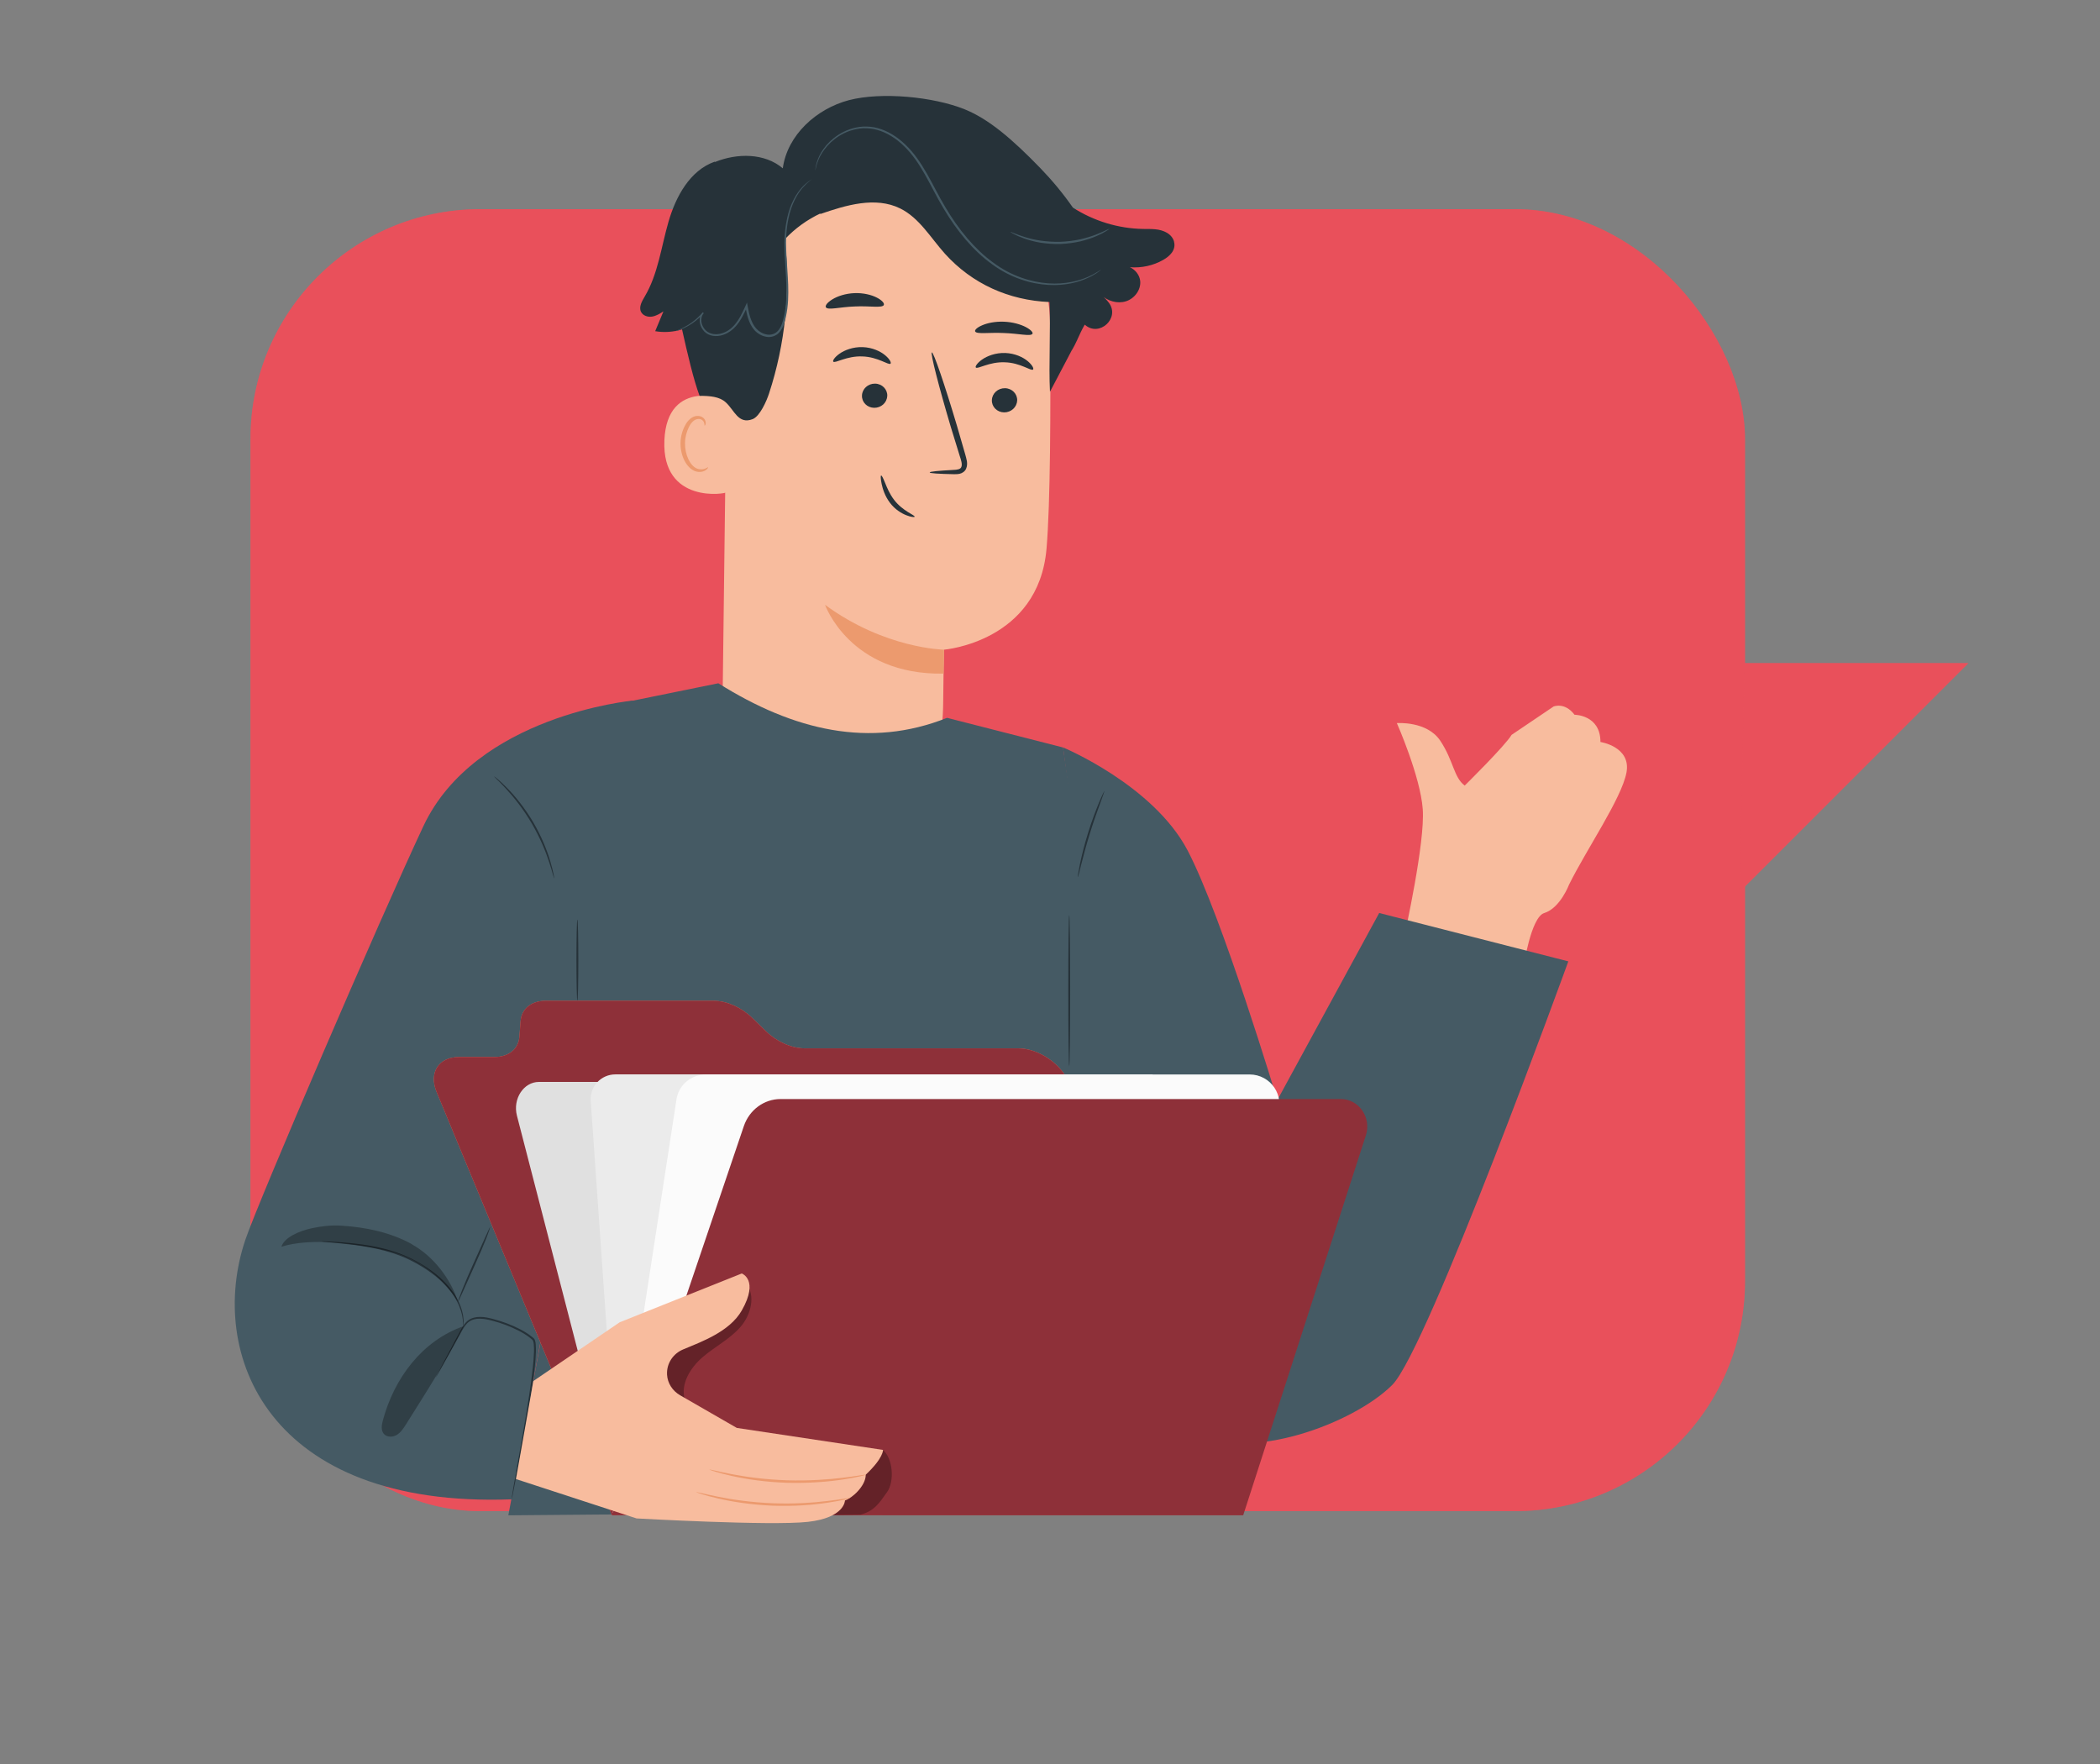 <?xml version="1.0" encoding="UTF-8"?><svg xmlns="http://www.w3.org/2000/svg" viewBox="0 0 354.33 297.64"><rect x="0" y="0" width="354.33" height="297.64" fill="#808080" stroke="none"/><defs><style>.c{fill:#f8bc9e;}.d{fill:#ebebeb;}.e{fill:#e9505b;}.f{fill:#fbfbfb;}.g{fill:#ec9a6e;}.h{fill:#ee7160;}.i{fill:#8e3039;}.j{fill:#e0e0e0;}.k{fill:#455a64;}.l{fill:#263239;}.m{opacity:.3;}.n{opacity:.4;}</style></defs><g id="a"><g><rect class="e" x="42.26" y="35.29" width="252.17" height="219.68" rx="38.79" ry="38.79"/><g class="n"><rect class="e" x="42.26" y="35.29" width="252.17" height="219.68" rx="38.79" ry="38.79"/></g><g><polygon class="e" points="294.36 111.88 332.13 111.88 293.51 150.5 294.36 111.88"/><g class="n"><polygon class="e" points="294.36 111.88 332.13 111.88 293.51 150.5 294.36 111.88"/></g></g></g><g><g><path class="c" d="M122.7,55.75l-.78,62.56c-.13,10.64,1.85,26.29,18.68,25.73h0c14.57-1.59,18.43-15.37,18.54-25.3,.05-4.71,.11-8.64,.15-9.12,0,0,15.94-1.3,17.29-17.05,.65-7.61,.71-23.39,.61-37.67-.12-15.34-12.01-28.01-27.3-29.12l-1.52-.11c-16.47-.24-25.87,13.61-25.66,30.08Z"/><path class="g" d="M159.29,109.62s-9.98-.14-20.08-7.57c0,0,4.17,11.88,20,11.61l.08-4.04Z"/></g><g><g><path class="l" d="M150.26,61.36c-.31,.32-2.13-1.15-4.77-1.22-2.63-.11-4.61,1.22-4.89,.88-.14-.15,.19-.73,1.05-1.34,.85-.6,2.28-1.17,3.92-1.11,1.64,.06,3.01,.72,3.79,1.38,.79,.66,1.05,1.26,.9,1.4Z"/><path class="l" d="M149.7,66.81c-.04,1.13-1.03,2.02-2.21,2-1.18-.02-2.1-.95-2.05-2.08,.04-1.13,1.03-2.02,2.21-2,1.18,.02,2.1,.95,2.06,2.08Z"/><path class="l" d="M156.87,79.71c0-.14,1.52-.29,3.99-.42,.62-.02,1.22-.1,1.35-.51,.18-.44-.03-1.12-.28-1.86-.47-1.54-.97-3.15-1.49-4.84-2.05-6.89-3.49-12.54-3.21-12.62,.28-.08,2.17,5.44,4.22,12.33,.49,1.7,.96,3.32,1.41,4.87,.18,.72,.53,1.55,.14,2.45-.2,.45-.68,.75-1.08,.83-.41,.09-.75,.07-1.06,.07-2.46-.05-3.99-.15-3.99-.29Z"/></g><path class="l" d="M149.14,51.44c-.25,.59-2.37,.14-4.9,.27-2.53,.08-4.61,.69-4.9,.12-.13-.27,.26-.81,1.12-1.33,.85-.52,2.19-.98,3.7-1.04,1.52-.06,2.88,.29,3.76,.74,.89,.45,1.32,.96,1.21,1.23Z"/><path class="l" d="M174.2,56.32c-.28,.48-2.34-.05-4.83-.13-2.5-.12-4.57,.24-4.83-.26-.12-.24,.3-.67,1.17-1.04,.86-.38,2.19-.67,3.69-.61,1.5,.06,2.82,.46,3.67,.9,.86,.45,1.26,.91,1.14,1.14Z"/></g><path class="c" d="M123.14,67.52c-.26-.14-10.6-3.99-11.04,6.81-.44,10.8,10.49,9.02,10.52,8.71,.03-.31,.51-15.52,.51-15.52Z"/><path class="g" d="M119.49,78.81s-.19,.12-.52,.26c-.32,.13-.85,.21-1.41-.03-1.12-.47-2.01-2.32-1.98-4.27,.01-.98,.26-1.91,.64-2.67,.36-.78,.9-1.31,1.47-1.39,.58-.11,.97,.25,1.09,.56,.13,.31,.05,.52,.11,.54,.03,.03,.24-.17,.17-.62-.04-.22-.15-.48-.4-.69-.25-.22-.63-.34-1.03-.32-.84,.02-1.62,.76-2.03,1.59-.46,.84-.76,1.88-.78,2.98-.02,2.18,1.01,4.26,2.55,4.78,.75,.23,1.39,.03,1.73-.22,.35-.25,.41-.49,.38-.51Z"/><path class="l" d="M154.32,87.19c.12-.27-2-.91-3.49-2.89-.74-.98-1.17-2.04-1.49-2.82-.32-.78-.55-1.28-.67-1.24-.11,.03-.08,.57,.09,1.42,.18,.84,.55,2.05,1.39,3.16,.83,1.12,1.94,1.79,2.76,2.11,.82,.33,1.38,.36,1.41,.26Z"/><path class="l" d="M198.1,40.77c-.17-.63-.63-1.16-1.2-1.49-1.23-.73-2.65-.63-4.03-.65-4.18-.07-8.33-1.34-11.84-3.6-1.65-2.37-3.5-4.6-5.51-6.68-4.77-4.92-8.7-8.27-12.76-9.91-5.26-2.12-14.04-2.97-19.52-1.54-5.48,1.44-10.4,5.88-11.16,11.5-3.07-2.6-7.69-2.58-11.43-1.07l-.09-.04c-4.17,1.49-6.54,5.89-7.77,10.14-1.23,4.25-1.75,8.8-4.01,12.61-.47,.8-1.03,1.75-.62,2.58,.32,.64,1.13,.91,1.84,.8,.71-.1,1.34-.5,1.94-.88-.47,1.11-.93,2.23-1.39,3.34,1.51,.26,3.07,.14,4.53-.3,.89,3.98,1.94,8.51,2.96,11.21,1.74,0,3.34,.12,4.41,1.09,1.46,1.31,2.11,3.78,4.54,2.84,1.23-.48,2.36-3.07,2.77-4.33,2.74-8.35,3.65-17.29,2.66-26.02,1.73-1.84,3.81-3.34,6.1-4.4l-.19,.17c4.4-1.53,9.38-3.03,13.56-.97,3.24,1.6,5.14,4.96,7.56,7.65,4.59,5.08,10.78,7.85,17.62,8.14,.23,4.43-.14,10.7,.09,15.14l3.73-7.1v.04c.31-.52,.56-1.04,.81-1.57l.08-.16v-.02c.39-.84,.76-1.69,1.25-2.52l.04,.04c2.4,2.12,5.94-1.12,4.05-3.7-.38-.51-.83-.97-1.34-1.35,1.1,1.03,2.74,1.53,4.18,1.08,1.44-.44,2.56-1.9,2.43-3.4-.09-1.02-.82-1.94-1.74-2.35,1.94,.15,3.93-.27,5.62-1.24,1.11-.63,2.2-1.67,1.82-3.07Z"/><path class="k" d="M137.03,30.21s-.66,.42-1.58,1.45c-.91,1.02-1.93,2.81-2.42,5.23-.25,1.21-.4,2.55-.4,4,0,1.45,.11,3,.22,4.64,.11,1.64,.22,3.37,.12,5.17-.05,.9-.16,1.81-.36,2.73-.2,.9-.43,1.87-1.11,2.64-.54,.63-1.44,.91-2.22,.75-.79-.14-1.49-.56-2-1.13-1.01-1.18-1.27-2.68-1.52-4.01l.33,.04c-.54,1.19-1.09,2.36-1.92,3.3-.81,.94-1.93,1.57-3.06,1.67-.57,.05-1.14-.04-1.62-.28-.5-.24-.86-.65-1.1-1.09-.24-.44-.36-.93-.33-1.4,.03-.47,.21-.91,.51-1.23l.17,.15c-1.21,1.38-2.5,2.13-3.38,2.54-.45,.21-.81,.33-1.05,.41-.24,.07-.37,.1-.38,.09,0-.01,.12-.06,.36-.15,.23-.1,.58-.24,1.02-.46,.86-.44,2.1-1.2,3.27-2.58l.17,.15c-.53,.56-.56,1.55-.1,2.34,.23,.39,.56,.76,1,.96,.43,.21,.95,.29,1.47,.24,1.04-.1,2.09-.69,2.84-1.59,.78-.9,1.31-2.04,1.85-3.23l.23-.51,.1,.55c.25,1.32,.52,2.76,1.45,3.83,.46,.51,1.1,.89,1.79,1.01,.69,.13,1.42-.09,1.89-.63,.59-.67,.83-1.59,1.03-2.47,.19-.89,.3-1.79,.35-2.67,.11-1.77,0-3.49-.1-5.12-.1-1.64-.21-3.2-.19-4.67,.01-1.47,.19-2.83,.45-4.06,.52-2.46,1.61-4.26,2.57-5.27,.97-1.02,1.69-1.35,1.69-1.35Z"/><path class="k" d="M185.76,45.53s-.04,.04-.13,.11c-.11,.08-.24,.17-.39,.29-.17,.13-.39,.28-.67,.43-.27,.16-.58,.35-.96,.5-1.46,.7-3.81,1.39-6.74,1.21-2.91-.16-6.39-1.19-9.51-3.51-3.15-2.26-5.91-5.6-8.17-9.41-1.15-1.91-2.08-3.86-3.11-5.67-1.02-1.81-2.15-3.48-3.52-4.8-1.35-1.33-2.92-2.31-4.54-2.76-.81-.24-1.62-.29-2.39-.28-.78,.04-1.51,.2-2.19,.42-1.36,.46-2.45,1.21-3.28,1.98-.83,.78-1.39,1.6-1.78,2.31-.72,1.45-.76,2.38-.81,2.36,0,0,0-.06,.01-.17,.02-.13,.04-.29,.07-.48,.08-.42,.26-1.03,.6-1.78,.37-.73,.92-1.58,1.76-2.39,.84-.8,1.95-1.59,3.34-2.07,.7-.24,1.46-.41,2.26-.46,.8-.03,1.66,.02,2.49,.26,1.68,.45,3.3,1.46,4.69,2.81,1.41,1.34,2.56,3.04,3.6,4.86,1.04,1.82,1.98,3.77,3.11,5.66,2.24,3.79,4.96,7.09,8.05,9.33,3.06,2.3,6.46,3.33,9.32,3.53,2.88,.2,5.2-.44,6.67-1.08,1.48-.66,2.18-1.24,2.2-1.2Z"/><path class="k" d="M187.19,38.61s-.19,.16-.56,.39c-.37,.24-.94,.54-1.67,.85-.73,.32-1.63,.62-2.65,.87-1.03,.23-2.17,.4-3.39,.45-1.21,.03-2.37-.07-3.41-.23-1.04-.18-1.95-.43-2.7-.7-.75-.27-1.34-.53-1.72-.74-.39-.21-.6-.33-.59-.36,.03-.06,.9,.39,2.39,.85,.74,.24,1.65,.45,2.67,.61,1.02,.14,2.15,.23,3.34,.2,1.19-.04,2.31-.2,3.32-.41,1.01-.23,1.9-.5,2.63-.78,1.46-.56,2.3-1.06,2.34-1Z"/><path class="l" d="M174.31,62.35c-.31,.32-2.13-1.15-4.77-1.22-2.63-.11-4.61,1.22-4.89,.88-.14-.15,.19-.73,1.05-1.34,.85-.6,2.28-1.17,3.92-1.11,1.64,.06,3.01,.72,3.79,1.38,.79,.66,1.05,1.26,.9,1.4Z"/><path class="l" d="M171.62,67.58c-.04,1.13-1.03,2.02-2.21,2-1.18-.02-2.1-.95-2.05-2.08,.04-1.13,1.03-2.02,2.21-2,1.18,.02,2.1,.95,2.06,2.08Z"/></g><path class="c" d="M270.04,125.18c0-4.58-4.37-4.58-4.37-4.58-1.67-2.19-3.54-1.39-3.54-1.39l-7.08,4.78c-1.04,1.79-7.91,8.56-7.91,8.56-1.87-1.39-1.87-4.18-4.12-7.56-2.25-3.38-7.33-2.98-7.33-2.98,0,0,3.96,8.95,4.37,14.52,.42,5.57-3.04,21.11-3.04,21.11l20.02,5.63s1.26-8.53,3.51-9.21c2.7-.83,4.2-4.81,4.2-4.81,2.92-5.91,8.84-14.5,9.68-18.88,.83-4.38-4.37-5.17-4.37-5.17Z"/><g><g><path class="k" d="M121.19,115.28c12.75,8.01,25.6,11.03,38.61,5.84l19.56,5,19.25,128.58-112.84,.98,5.56-29.86,13.99-107.3,15.87-3.23Z"/><path class="k" d="M179.36,126.11s15.21,6.32,21.02,17.38c5.81,11.07,15.14,42.13,15.14,42.13l17.19-31.57,31.91,8.16s-23.75,65.51-29.71,71.47c-6.53,6.53-24.32,13.11-33.03,8.03-8.71-5.08-10.48-24.37-10.48-24.37l-12.04-91.24Z"/><path class="l" d="M180.41,179.89c-.09,0-.16-5.71-.16-12.75s.07-12.76,.16-12.76,.16,5.71,.16,12.76-.07,12.75-.16,12.75Z"/><path class="l" d="M186.36,133.46s-.26,.81-.74,2.11c-.48,1.29-1.12,3.08-1.74,5.09-.62,2.01-1.11,3.85-1.44,5.18-.34,1.34-.53,2.17-.58,2.16-.02,0,0-.22,.06-.6,.06-.38,.16-.93,.3-1.61,.28-1.35,.73-3.21,1.36-5.22,.62-2.01,1.3-3.8,1.83-5.08,.27-.64,.49-1.15,.66-1.5,.17-.35,.27-.54,.29-.53Z"/></g><g><path class="k" d="M103.25,166.66l3.53-48.45s-26.56,2.46-35.35,21.2c-7.41,15.79-27.85,63.3-30.04,69.8-6.42,19.07,3.61,45.29,44.97,43.77l4.71-25.93,12.18-60.4Z"/><path class="l" d="M73.51,232.46s.07-.17,.22-.46c.17-.32,.39-.76,.67-1.3,.61-1.15,1.47-2.77,2.53-4.77,.27-.5,.55-1.03,.85-1.58,.3-.54,.65-1.13,1.21-1.56,.57-.43,1.31-.6,2.04-.59,.74,0,1.47,.17,2.2,.36,1.47,.39,2.97,.93,4.44,1.68,.74,.38,1.46,.81,2.13,1.36l.25,.21c.1,.09,.17,.22,.21,.33,.08,.23,.11,.45,.13,.67,.04,.44,.04,.88,.03,1.32-.06,1.75-.28,3.44-.5,5.07-.22,1.63-.47,3.19-.72,4.68-.5,2.97-1,5.64-1.43,7.88-.43,2.21-.79,4.02-1.04,5.3-.12,.6-.21,1.08-.28,1.44-.07,.33-.1,.5-.11,.5-.01,0,0-.18,.04-.51,.04-.33,.12-.82,.23-1.45,.23-1.29,.55-3.09,.94-5.32,.4-2.24,.88-4.91,1.36-7.89,.24-1.49,.48-3.05,.7-4.67,.21-1.62,.43-3.31,.49-5.03,.01-.43,.01-.86-.03-1.27-.02-.21-.05-.41-.12-.59-.03-.09-.07-.15-.13-.21l-.23-.2c-.64-.53-1.35-.96-2.07-1.33-1.45-.74-2.93-1.29-4.38-1.67-.72-.19-1.44-.35-2.13-.36-.69-.02-1.37,.14-1.88,.52-.52,.38-.85,.93-1.16,1.47-.3,.54-.59,1.07-.86,1.57-1.1,1.97-1.99,3.58-2.62,4.72-.3,.53-.55,.96-.73,1.28-.17,.29-.26,.44-.27,.43Z"/><path class="l" d="M54.3,209.45s.11-.01,.31,0c.24,0,.53,.02,.89,.03,.77,.04,1.89,.1,3.27,.23,1.38,.13,3.02,.32,4.82,.7,1.8,.37,3.75,.96,5.67,1.88,1.91,.93,3.61,2.07,4.99,3.29,1.36,1.24,2.42,2.57,3.03,3.83,.62,1.26,.88,2.38,.92,3.16,.06,.39,.01,.69,.02,.9,0,.2-.01,.31-.03,.31-.03,0-.02-.43-.11-1.19-.08-.76-.36-1.86-1-3.07-.63-1.22-1.67-2.5-3.02-3.71-1.37-1.2-3.05-2.3-4.93-3.23-1.89-.91-3.82-1.49-5.6-1.88-1.78-.39-3.41-.61-4.79-.76-1.37-.16-2.49-.26-3.26-.33l-.89-.09c-.2-.02-.31-.04-.31-.05Z"/><path class="l" d="M82.72,207s-.2,.75-.66,1.91c-.45,1.16-1.13,2.74-1.91,4.47-.76,1.69-1.45,3.21-1.99,4.43-.51,1.13-.83,1.84-.87,1.82-.04-.02,.2-.75,.66-1.91,.45-1.16,1.13-2.74,1.91-4.47,.76-1.69,1.45-3.21,1.99-4.43,.51-1.13,.83-1.84,.87-1.82Z"/><path class="l" d="M97.42,168.87c-.09,0-.16-3.07-.16-6.86s.07-6.86,.16-6.86,.16,3.07,.16,6.86-.07,6.86-.16,6.86Z"/><g class="m"><path d="M78.21,223.77c-6.99,2.44-11.71,8.78-13.62,15.93-.2,.75-.33,1.64,.17,2.23,.52,.61,1.51,.59,2.19,.18,.68-.41,1.13-1.11,1.56-1.79,3.37-5.39,6.65-10.38,9.7-16.54h0Z"/></g><g class="m"><path d="M69.54,209.95c-3.65-2.03-7.86-2.9-12.03-3.15-1.63-.1-3.26,.09-4.86,.43-2.18,.46-4.69,1.56-5.17,3.13,5.02-1.57,12.4-.54,17.53,.59,5.18,1.13,9.39,4.07,12.27,8.7-1.24-3.9-4.17-7.69-7.75-9.68Z"/></g><path class="l" d="M93.51,148.24s-.11-.27-.24-.76c-.13-.5-.34-1.21-.63-2.08-.57-1.74-1.53-4.1-2.95-6.52-1.42-2.41-3.02-4.4-4.27-5.75-.62-.68-1.14-1.21-1.51-1.56-.37-.36-.56-.57-.55-.58,.01-.02,.24,.16,.63,.49,.4,.33,.95,.84,1.59,1.5,1.3,1.32,2.94,3.3,4.38,5.74,1.43,2.44,2.37,4.84,2.89,6.61,.26,.89,.44,1.61,.54,2.12,.1,.51,.14,.79,.12,.79Z"/></g></g><path class="h" d="M103.27,255.66l-29.6-71.41c-1.35-3.26,.34-5.9,3.78-5.9h5.95c2.43,0,4.09-1.34,4.24-3.43l.2-2.63c.16-2.09,1.82-3.43,4.25-3.43h28.29c2.21,0,4.7,1.1,6.55,2.9l2.3,2.23c1.85,1.8,4.34,2.9,6.55,2.9h36.04c3.44,0,7.29,2.64,8.61,5.9l29.34,72.86H103.27Z"/><path class="i" d="M103.27,255.66l-29.6-71.41c-1.35-3.26,.34-5.9,3.78-5.9h5.95c2.43,0,4.09-1.34,4.24-3.43l.2-2.63c.16-2.09,1.82-3.43,4.25-3.43h28.29c2.21,0,4.7,1.1,6.55,2.9l2.3,2.23c1.85,1.8,4.34,2.9,6.55,2.9h36.04c3.44,0,7.29,2.64,8.61,5.9l29.34,72.86H103.27Z"/><path class="j" d="M98.38,231.4l-11.16-43.16c-.73-2.84,1.13-5.69,3.72-5.69h87.49c1.73,0,3.25,1.31,3.73,3.21l16.25,64.96c.71,2.85-.43,4.56-3.02,4.53l-88.03,.03c-1.71-.02-3.2-1.32-3.68-3.19l-5.29-20.69Z"/><g><path class="d" d="M104.42,253.7l-4.75-67.96c-.17-2.41,1.74-4.46,4.16-4.46h90.65v72.42H104.42Z"/><path class="f" d="M103.41,255.26l10.78-70.06c.5-2.28,2.55-3.91,4.93-3.91h91.7c3.62,0,6.06,3.64,4.63,6.91l-19.8,64.12-92.25,2.95Z"/></g><path class="i" d="M103.27,255.62l22.24-65.62c.93-2.73,3.41-4.56,6.19-4.56h94.54c3.05,0,5.19,3.12,4.22,6.13l-20.69,64.08-106.5-.03Z"/><g class="m"><path d="M148.98,244.64s-3.57,.16-5.22,.28c-7.84,.53-15.8-.88-22.97-4.07-2.22-.99-4.58-2.39-5.25-4.73-.75-2.62,.94-5.35,3.01-7.13s4.59-3.04,6.38-5.09,2.65-5.37,.88-7.45l-.49,.36c-1.28,3.24-4.84,4.8-7.79,6.66-5.48,3.44-9.65,8.9-11.54,15.09-1.04,3.4-1.32,7.36,.74,10.25,1.46,2.05,3.85,3.22,6.22,4.1,7.15,2.65,14.8,2.75,22.42,2.76,2.41,0,9.81-.1,9.81-.1,2.33-.63,3.09-1.84,4.49-3.81,1.29-1.8,1-5.7-.7-7.11Z"/></g><g><path class="c" d="M148.98,244.64l-24.66-3.71-9.57-5.51c-1.26-.73-2.12-2.02-2.2-3.48v-.08c-.08-1.82,1.03-3.47,2.71-4.17,3.04-1.28,7.85-2.98,9.9-6.58,2.95-5.17,0-6.24,0-6.24l-20.59,8.23-14.58,9.92-2.93,16.54,20.34,6.64s22.66,1.28,28.92,.58c6.25-.7,6.25-3.61,6.25-3.61,1.16-.36,3.51-2.42,3.51-4.35,3.03-2.85,2.91-4.19,2.91-4.19"/><path class="g" d="M117.44,251.76s.37,.04,1.02,.19c.64,.16,1.58,.36,2.74,.6,2.32,.47,5.56,.95,9.17,1.09,3.61,.14,6.88-.09,9.23-.38,1.18-.14,2.13-.27,2.78-.38,.66-.1,1.02-.14,1.03-.11s-.35,.12-1,.27c-.65,.16-1.59,.33-2.77,.51-2.35,.36-5.65,.64-9.29,.5-3.64-.15-6.9-.68-9.22-1.22-1.16-.27-2.09-.52-2.72-.73-.63-.2-.98-.32-.97-.35Z"/><path class="g" d="M119.69,247.95s.38,.04,1.03,.2c.65,.16,1.61,.37,2.79,.59,2.36,.46,5.66,.91,9.32,1.03,3.67,.11,6.99-.14,9.37-.43,1.19-.14,2.16-.28,2.82-.39,.67-.1,1.04-.15,1.04-.12,0,.03-.35,.13-1.01,.28-.66,.16-1.62,.34-2.81,.52-2.39,.37-5.73,.66-9.42,.56-3.69-.12-7.01-.62-9.37-1.16-1.18-.27-2.13-.52-2.77-.72-.65-.2-1-.33-.99-.35Z"/></g></g><g id="b"/></svg>